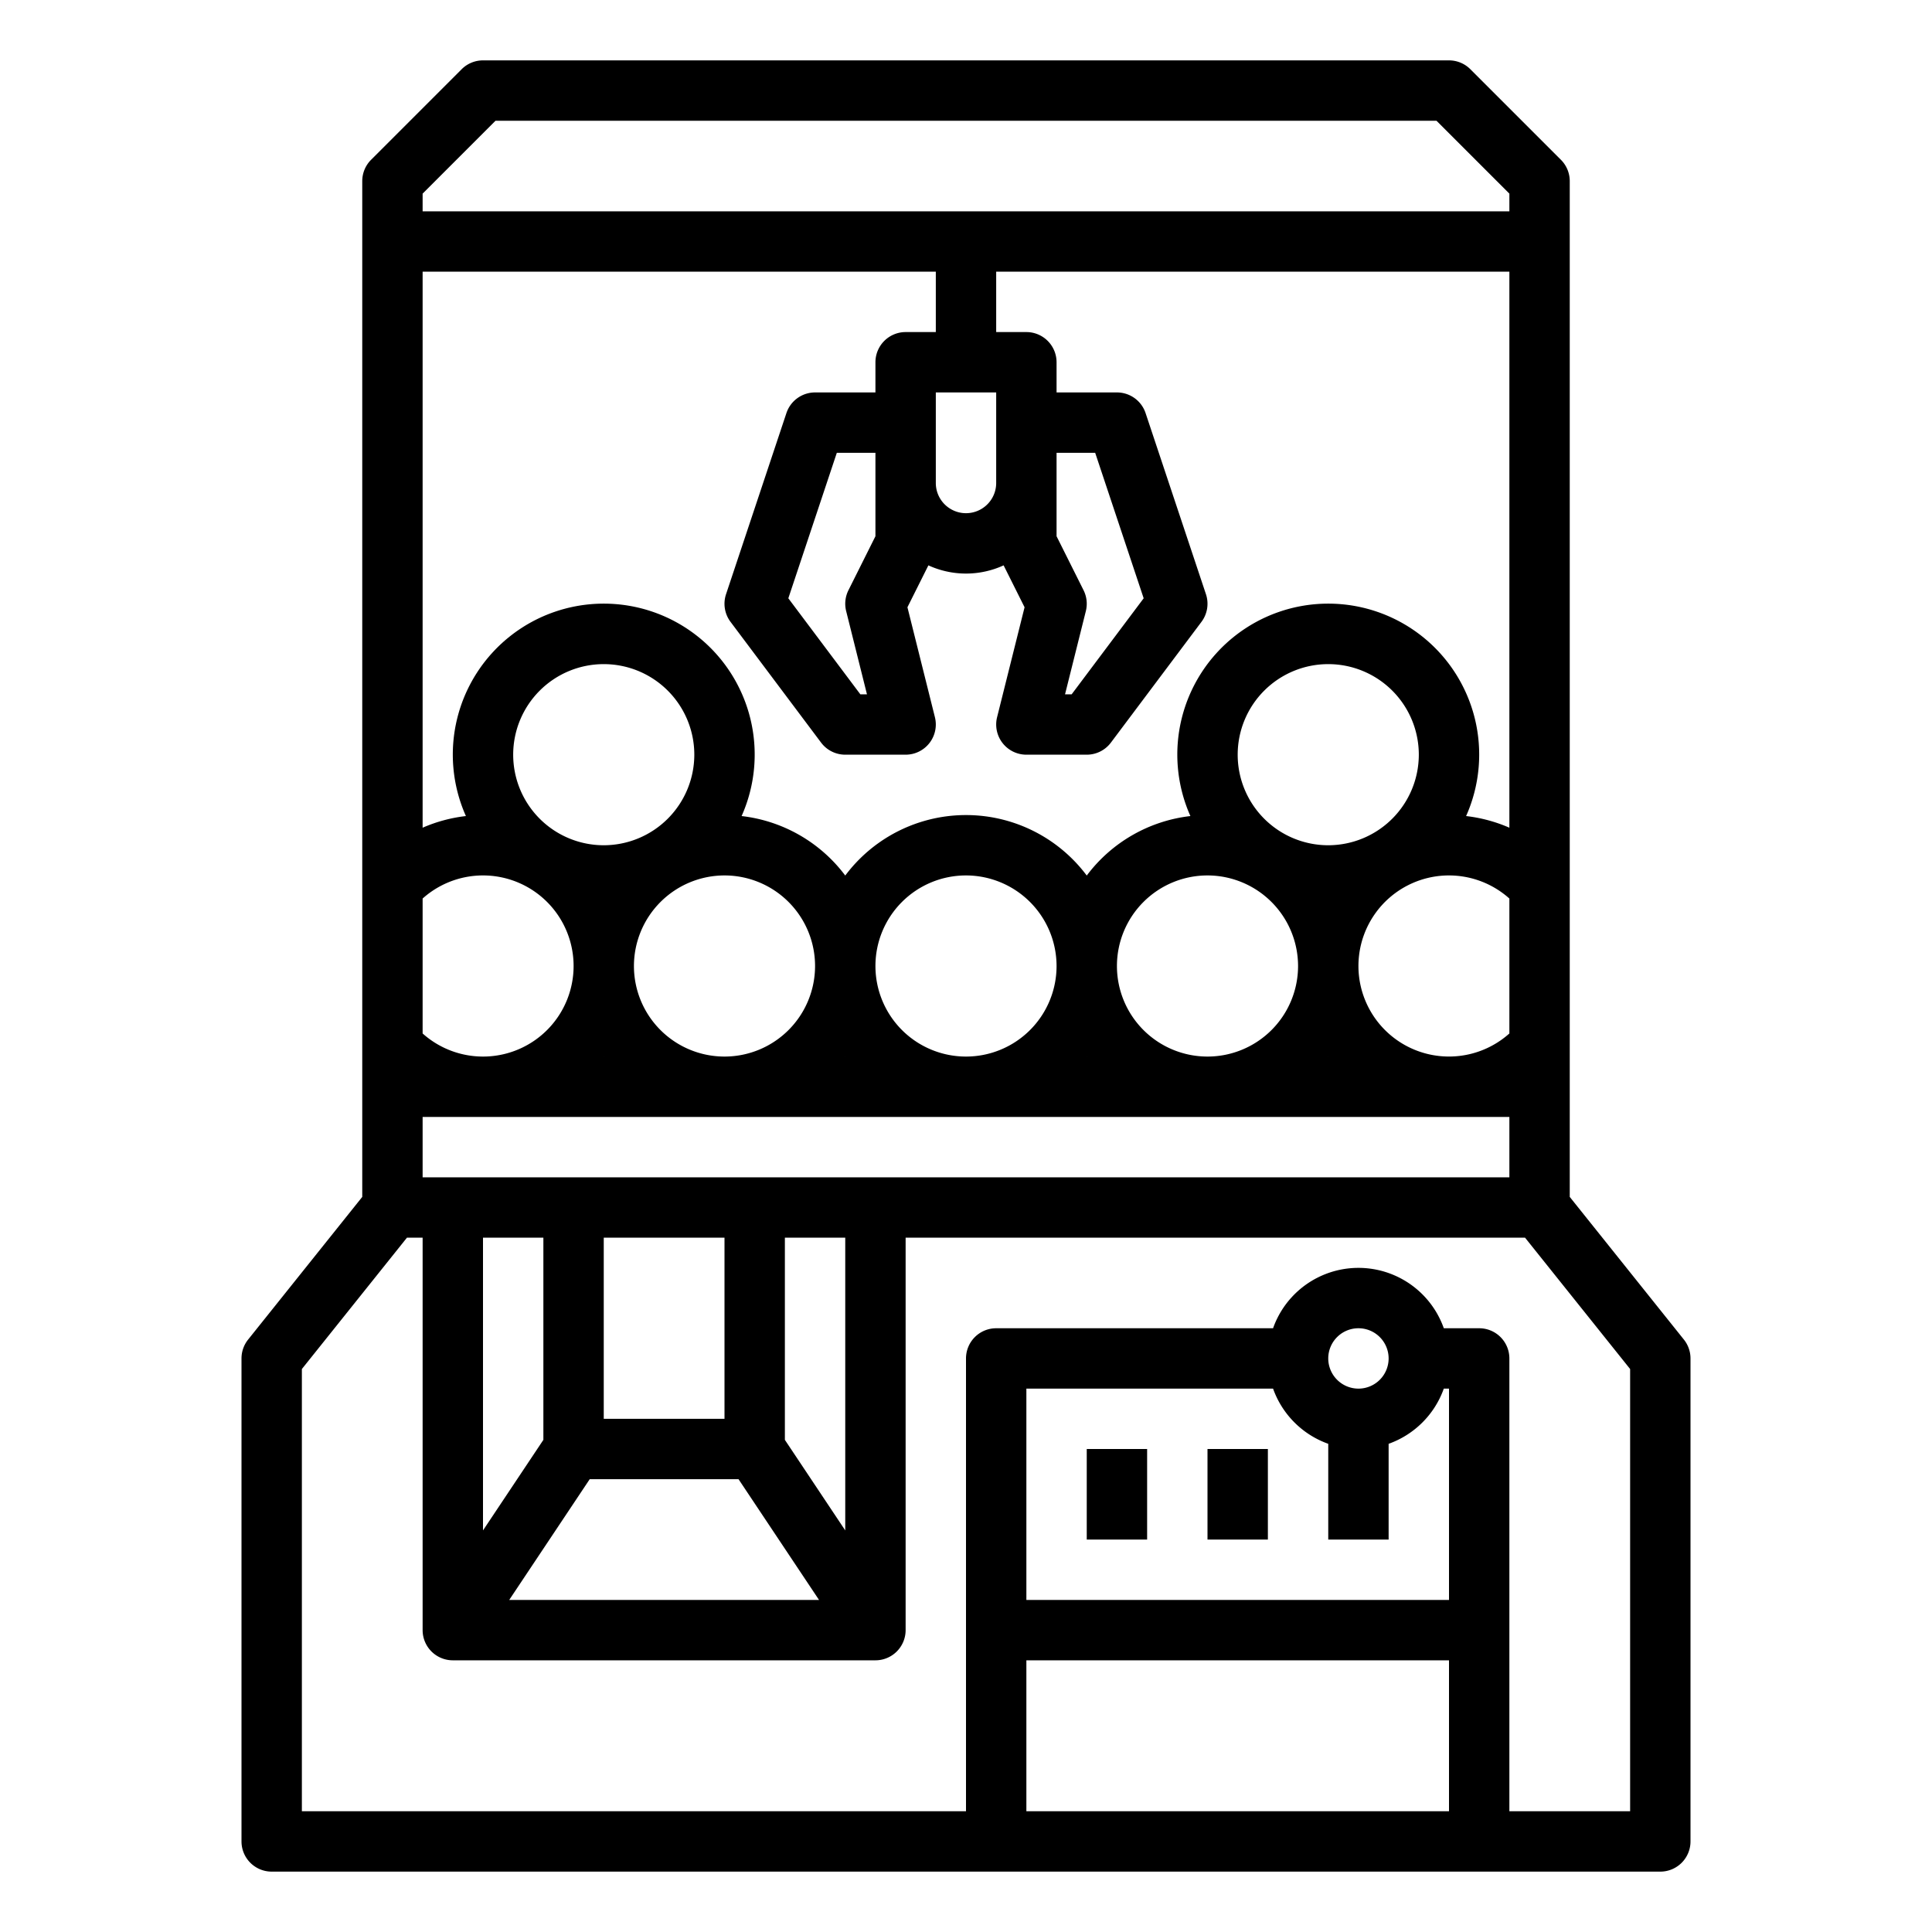 <svg height='100px' width='100px'  fill="#000000" xmlns="http://www.w3.org/2000/svg" viewBox="0 0 512 512" x="0px" y="0px"><path d="M72,496H440a8,8,0,0,0,8-8V360a8,8,0,0,0-1.753-4.998L416,317.194V48a8,8,0,0,0-2.343-5.657l-24-24A8.001,8.001,0,0,0,384,16H128a8.001,8.001,0,0,0-5.657,2.343l-24,24A8,8,0,0,0,96,48V317.194L65.753,355.002A8,8,0,0,0,64,360V488A8,8,0,0,0,72,496Zm312-16H272V440H384Zm0-56H272V368h65.376A24.113,24.113,0,0,0,352,382.624V408h16V382.624A24.113,24.113,0,0,0,382.624,368H384Zm-32-64a8,8,0,1,1,8,8A8.009,8.009,0,0,1,352,360ZM112,51.314,131.313,32h249.373L400,51.314V56H112ZM112,72H248V88.001h-8a8,8,0,0,0-8,8V104H216a8.001,8.001,0,0,0-7.59,5.47l-16,48a8.002,8.002,0,0,0,1.189,7.33l24,32A8.001,8.001,0,0,0,224,200h16a7.999,7.999,0,0,0,7.761-9.94l-7.282-29.129,5.554-11.107a23.914,23.914,0,0,0,19.936,0l5.554,11.107-7.282,29.129A7.999,7.999,0,0,0,272,200h16a8.001,8.001,0,0,0,6.4-3.2l24-32a8.002,8.002,0,0,0,1.189-7.33l-16-48A8.001,8.001,0,0,0,296,104H280V96.001a8,8,0,0,0-8-8h-8V72H400V219.353a39.994,39.994,0,0,0-11.469-3.089,40,40,0,1,0-73.061,0A40.006,40.006,0,0,0,288,232.028a39.958,39.958,0,0,0-64,0,40.006,40.006,0,0,0-27.469-15.764,40,40,0,1,0-73.061,0A39.994,39.994,0,0,0,112,219.353Zm152,32.001V128a8,8,0,0,1-16,0V104.001Zm-39.761,57.939L229.754,184H228l-19.085-25.447L221.766,120H232v22.111l-7.155,14.311A7.993,7.993,0,0,0,224.239,161.94Zm62.916-5.518L280,142.111V120h10.234L303.085,158.553,284,184h-1.754l5.515-22.06A7.993,7.993,0,0,0,287.155,156.422ZM352,224a24,24,0,1,1,24-24A24.027,24.027,0,0,1,352,224Zm.022,56H351.978l.022-.028ZM344,256a24,24,0,1,1-24-24A24.027,24.027,0,0,1,344,256Zm40-24a24.017,24.017,0,0,1,16,6.12v35.76A23.997,23.997,0,1,1,384,232Zm-95.978,48H287.978l.022-.028ZM280,256a24,24,0,1,1-24-24A24.027,24.027,0,0,1,280,256Zm-55.978,24H223.978l.022-.028ZM160,224a24,24,0,1,1,24-24A24.027,24.027,0,0,1,160,224Zm.022,56H159.978l.022-.028ZM192,232a24,24,0,1,1-24,24A24.027,24.027,0,0,1,192,232Zm-80,6.12a24,24,0,1,1,0,35.76ZM112,296H400v16H112Zm44.281,96h39.438L217.052,424H134.948ZM128,405.578V328h16v53.578ZM160,376V328h32v48Zm48,5.578V328h16v77.578Zm-128-18.772L107.845,328H112V432a8,8,0,0,0,8,8H232a8,8,0,0,0,8-8V328H404.155L432,362.806V480H400V360a8,8,0,0,0-8-8h-9.376a23.995,23.995,0,0,0-45.248,0H264a8,8,0,0,0-8,8V480H80Z"></path><rect x="288" y="384" width="16" height="24"></rect><rect x="320" y="384" width="16" height="24"></rect></svg>
